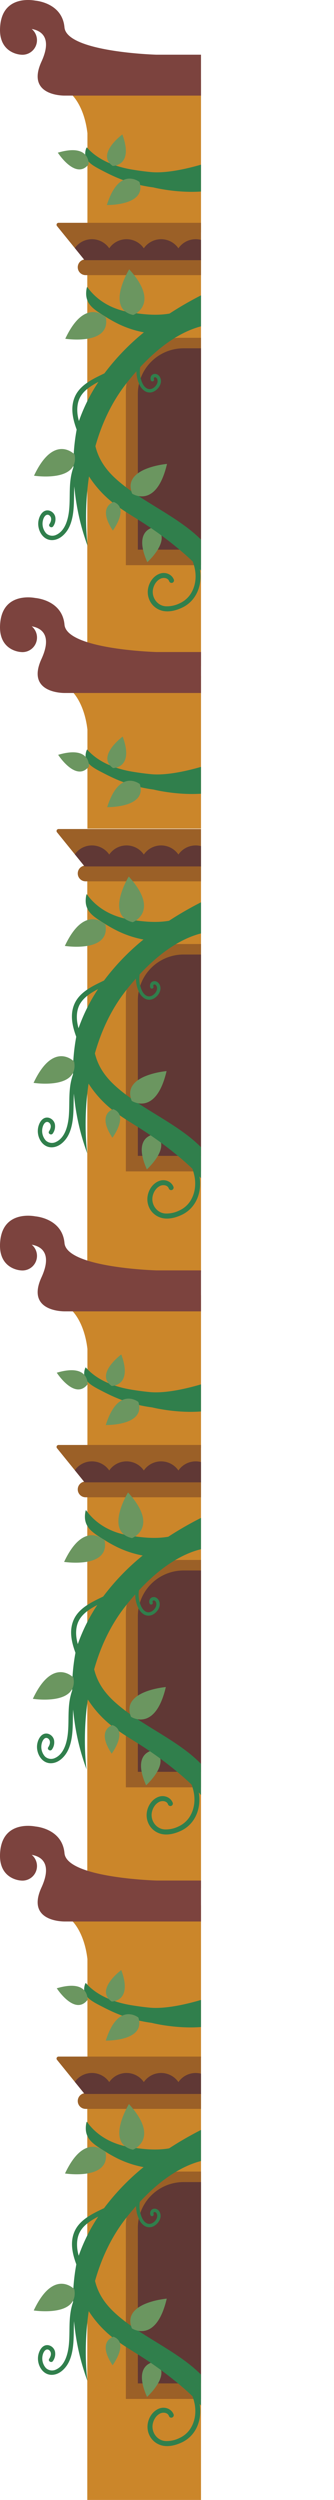 <svg id="Layer_1" data-name="Layer 1" xmlns="http://www.w3.org/2000/svg" xmlns:xlink="http://www.w3.org/1999/xlink" viewBox="0 0 335.53 2510.24"><defs><style>.cls-1{fill:none;}.cls-2{clip-path:url(#clip-path);}.cls-3{fill:#cb862a;}.cls-4{fill:#7c433e;}.cls-5{fill:#9b6027;}.cls-6{clip-path:url(#clip-path-2);}.cls-7{fill:#603835;}.cls-8{clip-path:url(#clip-path-3);}.cls-9{clip-path:url(#clip-path-4);}.cls-10{clip-path:url(#clip-path-5);}.cls-11{fill:#307f4c;}.cls-12{fill:#6b9660;}</style><clipPath id="clip-path" transform="translate(0 0)"><rect class="cls-1" width="201.92" height="2510.24" transform="translate(201.92 2510.24) rotate(-180)"/></clipPath><clipPath id="clip-path-2" transform="translate(0 0)"><path class="cls-1" d="M85,261.27H201.92V223.72H58.73a2,2,0,0,0-1.53,3.2Z"/></clipPath><clipPath id="clip-path-3" transform="translate(0 0)"><path class="cls-1" d="M85,870H201.92V832.44H58.73a2,2,0,0,0-1.53,3.2Z"/></clipPath><clipPath id="clip-path-4" transform="translate(0 0)"><path class="cls-1" d="M85,1488.47H201.92v-37.55H58.73a2,2,0,0,0-1.53,3.19Z"/></clipPath><clipPath id="clip-path-5" transform="translate(0 0)"><path class="cls-1" d="M85,2102.6H201.92v-37.55H58.73a2,2,0,0,0-1.53,3.2Z"/></clipPath></defs><g class="cls-2"><path class="cls-3" d="M201.92,233.18H87.82V133.72c-3.28-27.78-15.76-38.66-15.76-38.66H87.82V79.86h114.1Z" transform="translate(0 0)"/><path class="cls-4" d="M201.92,96H65.15S25.61,97,41.65,61.91c11.6-25.36-1.59-31.4-9.77-32.8A14.64,14.64,0,0,1,22.53,55a15.65,15.65,0,0,1-1.69-.1h0S-3.49,53.8.43,23.86,35.4.64,35.4.64,62.53,2.52,64.77,27.46,157.1,54.92,157.1,54.92h44.82Z" transform="translate(0 0)"/><rect class="cls-3" x="87.68" y="260.42" width="114.24" height="408.49" transform="translate(289.6 929.33) rotate(-180)"/><path class="cls-5" d="M85,261.27H201.92V223.72H58.73a2,2,0,0,0-1.53,3.2Z" transform="translate(0 0)"/><path class="cls-5" d="M78.1,260.42H194a7.92,7.92,0,0,1,7.92,7.92v0a7.92,7.92,0,0,1-7.92,7.92H78.1a0,0,0,0,1,0,0V260.42A0,0,0,0,1,78.1,260.42Z" transform="translate(280.02 536.69) rotate(-180)"/><g class="cls-6"><path class="cls-7" d="M335.53,261.25l-277.94,0V240.2A21,21,0,0,1,75,249.34a21.06,21.06,0,0,1,34.74,0,21.06,21.06,0,0,1,34.74,0,21.07,21.07,0,0,1,34.75,0,21.06,21.06,0,0,1,34.74,0c.32-.47.69-.91,1.05-1.35a1.71,1.71,0,0,0,.11-.14c.37-.45.77-.88,1.19-1.31l.27-.27c.42-.42.86-.82,1.31-1.19l.19-.16a21.09,21.09,0,0,1,6.84-3.7l.29-.09c.58-.18,1.17-.33,1.78-.46l.34-.07a20.73,20.73,0,0,1,19.86,6.78,22.14,22.14,0,0,1,1.52,1.95,21.06,21.06,0,0,1,33.22-2,22.29,22.29,0,0,1,1.52,2,21.06,21.06,0,0,1,34.74,0,21.06,21.06,0,0,1,17.38-9.15Z" transform="translate(0 0)"/></g><path class="cls-5" d="M126.43,339.2h75.49a0,0,0,0,1,0,0V512.88A54.63,54.63,0,0,1,147.3,567.5H126.43a0,0,0,0,1,0,0V339.2A0,0,0,0,1,126.43,339.2Z" transform="translate(328.35 906.7) rotate(-180)"/><path class="cls-7" d="M138.48,349.74h63.44a0,0,0,0,1,0,0V506A45.91,45.91,0,0,1,156,551.91H138.48a0,0,0,0,1,0,0V349.74a0,0,0,0,1,0,0Z" transform="translate(340.4 901.65) rotate(-180)"/><path class="cls-3" d="M201.92,832H87.82V732.57c-3.28-27.78-15.76-38.66-15.76-38.66H87.82v-15.2h114.1Z" transform="translate(0 0)"/><path class="cls-4" d="M201.92,695.85H65.15s-39.54.93-23.5-34.13c11.6-25.37-1.59-31.41-9.77-32.81a14.64,14.64,0,0,1-9.35,25.91,15.64,15.64,0,0,1-1.69-.11h0S-3.49,653.6.43,623.67s35-23.22,35-23.22,27.13,1.87,29.37,26.81,92.33,27.46,92.33,27.46h44.82Z" transform="translate(0 0)"/><rect class="cls-3" x="87.68" y="869.14" width="114.24" height="408.49" transform="translate(289.6 2146.77) rotate(-180)"/><path class="cls-5" d="M85,870H201.92V832.44H58.73a2,2,0,0,0-1.53,3.2Z" transform="translate(0 0)"/><path class="cls-5" d="M78.1,869.14H194a7.92,7.92,0,0,1,7.92,7.92v0A7.92,7.92,0,0,1,194,885H78.1a0,0,0,0,1,0,0V869.14a0,0,0,0,1,0,0Z" transform="translate(280.02 1754.12) rotate(-180)"/><g class="cls-8"><path class="cls-7" d="M335.53,870,57.59,870V848.91A21.06,21.06,0,0,1,75,858.06a21.06,21.06,0,0,1,34.74,0,21.06,21.06,0,0,1,34.74,0,21.07,21.07,0,0,1,34.75,0,21.07,21.07,0,0,1,34.74,0c.32-.47.69-.9,1.05-1.34l.11-.14c.37-.45.77-.89,1.19-1.31l.27-.27c.42-.42.86-.82,1.31-1.2l.19-.15a21.09,21.09,0,0,1,6.84-3.7l.29-.09c.58-.18,1.17-.33,1.78-.46l.34-.07a20.73,20.73,0,0,1,19.86,6.78,22.14,22.14,0,0,1,1.52,1.95,21.06,21.06,0,0,1,34.74,0,21.06,21.06,0,0,1,34.74,0,21.06,21.06,0,0,1,17.38-9.15Z" transform="translate(0 0)"/></g><path class="cls-5" d="M126.43,947.92h75.49a0,0,0,0,1,0,0V1121.6a54.63,54.63,0,0,1-54.63,54.63H126.43a0,0,0,0,1,0,0V947.92A0,0,0,0,1,126.43,947.92Z" transform="translate(328.35 2124.14) rotate(-180)"/><path class="cls-7" d="M138.48,958.46h63.44a0,0,0,0,1,0,0v156.26A45.91,45.91,0,0,1,156,1160.63H138.48a0,0,0,0,1,0,0V958.46A0,0,0,0,1,138.48,958.46Z" transform="translate(340.4 2119.08) rotate(-180)"/><path class="cls-3" d="M201.92,1453.9H87.82v-99.46c-3.28-27.79-15.76-38.67-15.76-38.67H87.82v-15.2h114.1Z" transform="translate(0 0)"/><path class="cls-4" d="M201.92,1316.76H65.15s-39.54.93-23.5-34.13c11.6-25.37-1.59-31.41-9.77-32.81a14.64,14.64,0,0,1-9.35,25.9,15.65,15.65,0,0,1-1.69-.1h0s-24.34-1.12-20.42-31.05,35-23.22,35-23.22,27.13,1.87,29.37,26.81,92.33,27.46,92.33,27.46h44.82Z" transform="translate(0 0)"/><rect class="cls-3" x="87.68" y="1487.62" width="114.24" height="408.49" transform="translate(289.6 3383.72) rotate(-180)"/><path class="cls-5" d="M85,1488.47H201.92v-37.55H58.73a2,2,0,0,0-1.53,3.19Z" transform="translate(0 0)"/><path class="cls-5" d="M78.1,1487.62H194a7.92,7.92,0,0,1,7.92,7.92v0a7.92,7.92,0,0,1-7.92,7.92H78.1a0,0,0,0,1,0,0v-15.85a0,0,0,0,1,0,0Z" transform="translate(280.02 2991.08) rotate(180)"/><g class="cls-9"><path class="cls-7" d="M335.53,1488.45l-277.94,0v-21.08A21.06,21.06,0,0,1,75,1476.54a21.06,21.06,0,0,1,34.74,0,21.06,21.06,0,0,1,34.74,0,21.07,21.07,0,0,1,34.75,0,21.06,21.06,0,0,1,34.74,0c.32-.47.69-.9,1.05-1.34a1.71,1.71,0,0,1,.11-.14,16.35,16.35,0,0,1,1.19-1.31l.27-.27c.42-.42.86-.82,1.31-1.2l.19-.15a21.09,21.09,0,0,1,6.84-3.7l.29-.1c.58-.17,1.17-.33,1.78-.45l.34-.07a20.73,20.73,0,0,1,19.86,6.78,22.14,22.14,0,0,1,1.52,2,21,21,0,0,1,33.22-2,22.14,22.14,0,0,1,1.52,2,21.06,21.06,0,0,1,34.74,0,21,21,0,0,1,17.38-9.15Z" transform="translate(0 0)"/></g><path class="cls-5" d="M126.43,1566.4h75.49a0,0,0,0,1,0,0v173.68a54.63,54.63,0,0,1-54.63,54.63H126.43a0,0,0,0,1,0,0V1566.4A0,0,0,0,1,126.43,1566.4Z" transform="translate(328.35 3361.09) rotate(-180)"/><path class="cls-7" d="M138.48,1576.93h63.44a0,0,0,0,1,0,0V1733.2A45.91,45.91,0,0,1,156,1779.1H138.48a0,0,0,0,1,0,0V1576.93A0,0,0,0,1,138.48,1576.93Z" transform="translate(340.4 3356.04) rotate(-180)"/><path class="cls-3" d="M201.92,2066.55H87.82v-99.46c-3.28-27.78-15.76-38.66-15.76-38.66H87.82v-15.2h114.1Z" transform="translate(0 0)"/><path class="cls-4" d="M201.92,1929.41H65.15s-39.54.94-23.5-34.13c11.6-25.36-1.59-31.4-9.77-32.8a14.64,14.64,0,0,1-9.35,25.9,15.65,15.65,0,0,1-1.69-.1h0s-24.34-1.12-20.42-31.06,35-23.22,35-23.22,27.13,1.88,29.37,26.82,92.33,27.46,92.33,27.46h44.82Z" transform="translate(0 0)"/><rect class="cls-3" x="87.68" y="2101.75" width="114.24" height="408.49" transform="translate(289.6 4611.99) rotate(-180)"/><path class="cls-5" d="M85,2102.6H201.92v-37.55H58.73a2,2,0,0,0-1.53,3.2Z" transform="translate(0 0)"/><path class="cls-5" d="M78.1,2101.75H194a7.92,7.92,0,0,1,7.92,7.92v0a7.92,7.92,0,0,1-7.92,7.92H78.1a0,0,0,0,1,0,0v-15.85A0,0,0,0,1,78.1,2101.75Z" transform="translate(280.02 4219.34) rotate(180)"/><g class="cls-10"><path class="cls-7" d="M335.53,2102.58l-277.94,0v-21.08A21.06,21.06,0,0,1,75,2090.67a21.06,21.06,0,0,1,34.74,0,21.06,21.06,0,0,1,34.74,0,21.07,21.07,0,0,1,34.75,0,21.07,21.07,0,0,1,34.74,0c.32-.47.69-.9,1.05-1.34l.11-.14c.37-.45.77-.89,1.19-1.31l.27-.27c.42-.42.86-.82,1.31-1.2l.19-.15a21.09,21.09,0,0,1,6.84-3.7l.29-.09c.58-.18,1.17-.33,1.78-.46l.34-.07a20.73,20.73,0,0,1,19.86,6.78,22.14,22.14,0,0,1,1.52,2,21.06,21.06,0,0,1,34.74,0,21.06,21.06,0,0,1,34.74,0,21.06,21.06,0,0,1,17.38-9.15Z" transform="translate(0 0)"/></g><path class="cls-5" d="M126.43,2180.53h75.49a0,0,0,0,1,0,0v173.68a54.63,54.63,0,0,1-54.63,54.63H126.43a0,0,0,0,1,0,0v-228.3A0,0,0,0,1,126.43,2180.53Z" transform="translate(328.35 4589.36) rotate(-180)"/><path class="cls-7" d="M138.48,2191.07h63.44a0,0,0,0,1,0,0v156.26A45.91,45.91,0,0,1,156,2393.24H138.48a0,0,0,0,1,0,0V2191.07a0,0,0,0,1,0,0Z" transform="translate(340.4 4584.3) rotate(-180)"/><path class="cls-11" d="M85.63,153.28a16,16,0,0,1,.81-3.89c.71-2.06,1.06-1.1,1.06-1.1,10.54,11.91,27.21,19.16,46.31,22.16,6.09,1,12.25,1.82,18.43,2.39h0c19.13,1.53,45.32-5.93,58.32-10.16l.77-.41-.48.32c4.79-1.56,7.71-2.67,7.71-2.67v7.31L221,189.36c-30.93,8-67.18-1.22-67.18-1.22l-.08,0a142.09,142.09,0,0,1-34.06-8.86c-5.13-2.06-10-4.41-14.82-6.88C94.5,167,84.91,162.53,85.63,153.28Z" transform="translate(0 0)"/><path class="cls-12" d="M113.21,166.6s21.47.43,9.69-31.6C122.9,135,96.1,154.8,113.21,166.6Z" transform="translate(0 0)"/><path class="cls-12" d="M89,165s1.8-21.4-30.92-11.7C58.08,153.32,76.12,181.33,89,165Z" transform="translate(0 0)"/><path class="cls-12" d="M140.08,182.69s-20.3-16.33-32.74,23.18C107.34,205.87,147.76,206.71,140.08,182.69Z" transform="translate(0 0)"/><path class="cls-12" d="M155.61,529.3S133,530.85,148,564.49C148,564.49,174.59,540.51,155.61,529.3Z" transform="translate(0 0)"/><path class="cls-11" d="M53.59,542.28c5.56-.58,10.1-4.26,13.32-8.64,3.36-4.56,5.13-10.28,6.12-15.8,1.74-9.72,1.08-19.6,1.61-29.4a235,235,0,0,0,13.46,60s-4.46-31,1.31-70.08a108.44,108.44,0,0,0,17.74,21.12c11.14,10.38,25.58,18.26,38.89,27a357.47,357.47,0,0,1,39.36,29.8c2.82,2.47,5.6,5,8.24,7.58a49.68,49.68,0,0,1,2.1,7.38c1.79,9,.45,18.5-4.86,26.06a26,26,0,0,1-10.2,8.41,29.24,29.24,0,0,1-14.27,3.08c-8.67-.63-14.47-9.29-12.61-17.58.93-4.16,3.47-8.19,7.39-10.11,2.84-1.38,7.43-1,8.71,2.4a2.55,2.55,0,0,0,3.07,1.74,2.52,2.52,0,0,0,1.75-3.07c-2.19-5.83-8.91-8.22-14.57-6-5.88,2.27-10,8.06-11.26,14.13a19.67,19.67,0,0,0,3,15.35,19.21,19.21,0,0,0,13.58,8.08c6.06.72,12.48-1.14,17.89-3.77a30.83,30.83,0,0,0,12.24-10.74c5.4-8.13,6.77-18.12,5.22-27.61a55.18,55.18,0,0,1,10,16.52c5,13.81,1.1,27.9-3.45,41.18,9.08-4.91,13.56-13.29,15.76-21.69,5.66-21.54-1.78-45.6-20-64.53-24.09-25.1-63.79-40.13-89.07-64.47C102.06,466.93,97.85,456.17,95.85,448c6-21.34,15.67-43.29,30.93-62.81q5.22-6.68,10.28-12.39a31.88,31.88,0,0,0,3,13.37,14.67,14.67,0,0,0,5.63,6.63,9.08,9.08,0,0,0,8.35.55c4.91-2.13,9.19-8.19,7.11-13.65-1-2.66-3.57-4.81-6.57-4.14s-4.14,4.07-2.94,6.6a1.69,1.69,0,0,0,2.3.6,1.73,1.73,0,0,0,.61-2.3,1.39,1.39,0,0,1,.57-1.53c.71-.41,1.65.12,2.15.66,1.33,1.48,1.23,3.84.51,5.57-1.48,3.53-5.81,6.85-9.67,5.11-4.1-1.84-5.86-6.83-6.86-10.86a26.72,26.72,0,0,1-.41-10.78C188,317.84,223.47,326,223.47,326V286.13c-1.71,1.39-25.11,10.39-53.14,28.73-.84.15-1.68.28-2.52.4-12.17,1.68-24.56.35-36.69-1.58-17.41-2.77-32.92-10.93-43.25-25.22,0,0-.38-1.18-.88,1.42a27,27,0,0,0-.45,4.89c0,11.54,8.95,16.64,18.65,22.74A141.19,141.19,0,0,0,119,325.32a101.51,101.51,0,0,0,25.56,8.4,233.73,233.73,0,0,0-39.68,41.2l-1.18.56c-10.65,5.15-23,11-28.25,22.36-5.06,11-2.43,22.67,1.56,33.53a196.23,196.23,0,0,0-3.28,37.86,59.23,59.23,0,0,0-2.89,12.47c-1.31,10.16-.39,20.44-1.44,30.61-.94,9-3.85,20.69-13,24.77a9,9,0,0,1-9.94-1.5,14.42,14.42,0,0,1-2.74-14.9c.64-1.57,1.91-3.63,3.79-3.81,1.65-.16,3.14,1.33,3.62,2.79.75,2.26-.22,4.66-1.44,6.56-1.53,2.38,2.27,4.57,3.79,2.21a12.37,12.37,0,0,0,2-9.63,8.59,8.59,0,0,0-6.12-6.13c-6.6-1.48-10.25,5.84-10.86,11.25C37.45,532.86,43.53,543.33,53.59,542.28ZM81,398c2.76-4.6,7-8.06,11.49-10.89,2.08-1.32,4.23-2.52,6.42-3.67a176.41,176.41,0,0,0-19.62,39.32,44.46,44.46,0,0,1-1.44-7.21C77.23,409.49,77.87,403.26,81,398Z" transform="translate(0 0)"/><path class="cls-12" d="M106.34,318.81s-20.59-21.68-40.78,21.35C65.56,340.16,111.4,347.3,106.34,318.81Z" transform="translate(0 0)"/><path class="cls-12" d="M133.8,316.29s27.93-10.68-4-45.85C129.77,270.44,105.56,310,133.8,316.29Z" transform="translate(0 0)"/><path class="cls-12" d="M74.93,456.32s-20.6-21.67-40.78,21.35C34.15,477.67,80,484.81,74.93,456.32Z" transform="translate(0 0)"/><path class="cls-12" d="M132.78,495.71s24.23,16,35-29.88C167.77,465.83,122.14,469.63,132.78,495.71Z" transform="translate(0 0)"/><path class="cls-12" d="M114.26,504.06s-17,4.42-.9,28.67C113.36,532.73,130.21,510.15,114.26,504.06Z" transform="translate(0 0)"/><path class="cls-12" d="M155.17,1139s-22.65,1.54-7.63,35.19C147.54,1174.18,174.15,1150.19,155.17,1139Z" transform="translate(0 0)"/><path class="cls-11" d="M53.15,1152c5.57-.58,10.1-4.26,13.32-8.63,3.36-4.57,5.13-10.28,6.12-15.81,1.74-9.72,1.08-19.59,1.62-29.4a234.46,234.46,0,0,0,13.45,60s-4.45-31,1.31-70.08a108.45,108.45,0,0,0,17.74,21.13c11.15,10.38,25.58,18.25,38.89,27A357.67,357.67,0,0,1,185,1166c2.82,2.46,5.59,5,8.24,7.57a51.28,51.28,0,0,1,2.1,7.38c1.79,9,.44,18.5-4.86,26.07a25.91,25.91,0,0,1-10.21,8.4,29.13,29.13,0,0,1-14.27,3.09c-8.66-.63-14.47-9.29-12.61-17.59.94-4.16,3.47-8.19,7.39-10.1,2.84-1.39,7.43-1,8.71,2.39a2.55,2.55,0,0,0,3.08,1.74,2.52,2.52,0,0,0,1.75-3.07c-2.19-5.83-8.92-8.22-14.58-6-5.87,2.27-10,8.06-11.25,14.13a19.74,19.74,0,0,0,3,15.36,19.23,19.23,0,0,0,13.58,8.08c6.06.72,12.49-1.15,17.9-3.78a30.82,30.82,0,0,0,12.24-10.74c5.4-8.13,6.76-18.12,5.22-27.61a55.1,55.1,0,0,1,10,16.53c4.95,13.81,1.1,27.9-3.46,41.18,9.08-4.91,13.57-13.3,15.77-21.69,5.66-21.55-1.78-45.61-20-64.54-24.1-25.09-63.8-40.12-89.07-64.46-12.11-11.66-16.32-22.43-18.33-30.6,6-21.33,15.68-43.29,30.93-62.81,3.48-4.45,6.91-8.56,10.29-12.38a31.83,31.83,0,0,0,3,13.36,14.8,14.8,0,0,0,5.63,6.63,9.07,9.07,0,0,0,8.36.56c4.91-2.14,9.19-8.2,7.11-13.65-1-2.67-3.57-4.82-6.57-4.14s-4.15,4.06-3,6.59a1.7,1.7,0,0,0,2.31.61,1.74,1.74,0,0,0,.6-2.31,1.39,1.39,0,0,1,.58-1.52c.71-.41,1.65.11,2.14.65,1.33,1.49,1.24,3.84.51,5.58-1.47,3.52-5.8,6.84-9.67,5.1-4.09-1.84-5.85-6.82-6.85-10.86a26.66,26.66,0,0,1-.41-10.77C187.54,927.52,223,935.7,223,935.7V895.81c-1.71,1.39-25.1,10.39-53.14,28.73-.84.15-1.68.29-2.52.4-12.17,1.69-24.55.36-36.68-1.57-17.41-2.77-32.93-10.94-43.26-25.22,0,0-.37-1.19-.87,1.41a26.57,26.57,0,0,0-.46,4.89c0,11.54,9,16.64,18.65,22.75A143.44,143.44,0,0,0,118.58,935a101.71,101.71,0,0,0,25.55,8.4,233.34,233.34,0,0,0-39.67,41.2l-1.18.55c-10.65,5.15-23,11-28.25,22.36-5.07,11-2.44,22.67,1.56,33.54a195.8,195.8,0,0,0-3.29,37.85,59.92,59.92,0,0,0-2.88,12.48C69.11,1101.54,70,1111.82,69,1122c-.93,9-3.85,20.68-13,24.76a9,9,0,0,1-9.94-1.5,14.42,14.42,0,0,1-2.74-14.9c.64-1.56,1.91-3.63,3.78-3.81,1.66-.16,3.15,1.33,3.63,2.8.74,2.26-.22,4.66-1.44,6.55-1.54,2.38,2.26,4.58,3.78,2.21a12.28,12.28,0,0,0,2-9.63,8.58,8.58,0,0,0-6.11-6.12c-6.61-1.49-10.25,5.83-10.86,11.24C37,1142.55,43.09,1153,53.15,1152Zm27.46-144.3c2.75-4.6,7-8.07,11.48-10.9,2.09-1.31,4.24-2.52,6.42-3.67a176.6,176.6,0,0,0-19.61,39.32,45.46,45.46,0,0,1-1.45-7.2C76.79,1019.17,77.44,1012.94,80.61,1007.66Z" transform="translate(0 0)"/><path class="cls-12" d="M105.91,928.49s-20.6-21.67-40.78,21.35C65.13,949.84,111,957,105.91,928.49Z" transform="translate(0 0)"/><path class="cls-12" d="M133.37,926s27.92-10.68-4-45.85C129.34,880.12,105.12,919.68,133.37,926Z" transform="translate(0 0)"/><path class="cls-12" d="M74.49,1066s-20.59-21.68-40.78,21.34C33.71,1087.35,79.55,1094.5,74.49,1066Z" transform="translate(0 0)"/><path class="cls-12" d="M132.34,1105.4s24.23,16,35-29.89C167.34,1075.51,121.71,1079.31,132.34,1105.4Z" transform="translate(0 0)"/><path class="cls-12" d="M113.82,1113.74s-17,4.43-.89,28.68C112.93,1142.42,129.78,1119.84,113.82,1113.74Z" transform="translate(0 0)"/><path class="cls-11" d="M86,757.89a15.8,15.8,0,0,1,.82-3.9c.71-2.06,1-1.1,1-1.1,10.55,11.92,27.22,19.16,46.32,22.16,6.08,1,12.24,1.82,18.42,2.39h0c19.13,1.53,45.33-5.92,58.33-10.15l.76-.41-.48.31c4.79-1.56,7.72-2.66,7.72-2.66v7.3L221.35,794c-30.94,8-67.18-1.21-67.18-1.21l-.08,0A143.12,143.12,0,0,1,120,783.84c-5.13-2.07-10-4.42-14.82-6.89C94.85,771.62,85.25,767.14,86,757.89Z" transform="translate(0 0)"/><path class="cls-12" d="M113.55,771.2s21.47.43,9.69-31.6C123.24,739.6,96.45,759.4,113.55,771.2Z" transform="translate(0 0)"/><path class="cls-12" d="M89.34,769.62s1.8-21.4-30.92-11.69C58.42,757.93,76.47,785.93,89.34,769.62Z" transform="translate(0 0)"/><path class="cls-12" d="M140.43,787.29S120.12,771,107.69,810.47C107.69,810.47,148.1,811.31,140.43,787.29Z" transform="translate(0 0)"/><path class="cls-11" d="M84.57,1378.32a16,16,0,0,1,.81-3.9c.71-2.06,1.06-1.09,1.06-1.09,10.54,11.91,27.21,19.16,46.31,22.16,6.09,1,12.24,1.81,18.43,2.39h0c19.14,1.53,45.33-5.93,58.33-10.16l.76-.41-.47.32c4.78-1.57,7.71-2.67,7.71-2.67v7.31l2.42,22.13c-30.93,8-67.18-1.22-67.18-1.22l-.08,0a143,143,0,0,1-34.06-8.86c-5.13-2.06-10-4.42-14.82-6.88C93.44,1392.06,83.85,1387.57,84.57,1378.32Z" transform="translate(0 0)"/><path class="cls-12" d="M112.15,1391.64s21.46.43,9.69-31.61C121.84,1360,95,1379.84,112.15,1391.64Z" transform="translate(0 0)"/><path class="cls-12" d="M87.94,1390.06s1.8-21.4-30.92-11.7C57,1378.36,75.06,1406.37,87.94,1390.06Z" transform="translate(0 0)"/><path class="cls-12" d="M139,1407.73s-20.31-16.33-32.74,23.18C106.28,1430.91,146.7,1431.75,139,1407.73Z" transform="translate(0 0)"/><path class="cls-12" d="M154.43,1757.46s-22.65,1.55-7.63,35.19C146.8,1792.65,173.41,1768.67,154.43,1757.46Z" transform="translate(0 0)"/><path class="cls-11" d="M52.41,1770.44c5.57-.58,10.1-4.26,13.32-8.64,3.36-4.56,5.13-10.28,6.12-15.8,1.74-9.72,1.08-19.59,1.62-29.4a234.55,234.55,0,0,0,13.45,60s-4.45-31,1.31-70.08A108.44,108.44,0,0,0,106,1727.65c11.15,10.39,25.58,18.26,38.89,27a357.6,357.6,0,0,1,39.37,29.8c2.82,2.47,5.59,5,8.23,7.58a48.84,48.84,0,0,1,2.1,7.38c1.8,8.95.45,18.5-4.86,26.06a26,26,0,0,1-10.2,8.41,29.12,29.12,0,0,1-14.27,3.08c-8.66-.62-14.47-9.28-12.61-17.58.94-4.16,3.47-8.19,7.39-10.1,2.84-1.39,7.43-1,8.71,2.39a2.55,2.55,0,0,0,3.08,1.74,2.51,2.51,0,0,0,1.74-3.07c-2.18-5.83-8.91-8.22-14.57-6-5.87,2.27-10,8.06-11.25,14.13a19.71,19.71,0,0,0,3,15.35,19.23,19.23,0,0,0,13.58,8.08c6.06.72,12.48-1.14,17.9-3.77a30.82,30.82,0,0,0,12.24-10.74c5.4-8.13,6.76-18.12,5.22-27.61a55.1,55.1,0,0,1,10,16.53c4.95,13.8,1.1,27.89-3.46,41.17,9.08-4.91,13.56-13.29,15.77-21.68,5.66-21.55-1.78-45.61-20-64.54-24.1-25.1-63.8-40.12-89.08-64.46-12.1-11.67-16.31-22.43-18.32-30.6,6-21.33,15.68-43.29,30.93-62.81q5.22-6.67,10.29-12.39a31.87,31.87,0,0,0,3,13.37,14.8,14.8,0,0,0,5.63,6.63,9.07,9.07,0,0,0,8.36.55c4.91-2.13,9.19-8.19,7.11-13.64-1-2.67-3.57-4.82-6.57-4.14s-4.15,4.06-2.95,6.59a1.7,1.7,0,0,0,2.31.61,1.74,1.74,0,0,0,.6-2.31,1.38,1.38,0,0,1,.58-1.52c.71-.42,1.65.11,2.14.65,1.33,1.48,1.24,3.84.51,5.57-1.47,3.53-5.8,6.85-9.67,5.11-4.09-1.84-5.86-6.83-6.85-10.86a26.71,26.71,0,0,1-.41-10.78c47.13-50.79,82.62-42.61,82.62-42.61v-39.89c-1.71,1.39-25.1,10.39-53.14,28.73-.84.15-1.68.28-2.52.4-12.17,1.69-24.55.35-36.68-1.58-17.41-2.77-32.93-10.93-43.26-25.22,0,0-.37-1.18-.87,1.42a26.57,26.57,0,0,0-.46,4.89c0,11.54,9,16.64,18.65,22.74a139.31,139.31,0,0,0,13.83,7.81,101.33,101.33,0,0,0,25.55,8.41,234,234,0,0,0-39.68,41.19l-1.17.56c-10.65,5.15-23,11-28.26,22.36-5.06,11-2.43,22.67,1.57,33.54a195,195,0,0,0-3.29,37.85,59.78,59.78,0,0,0-2.88,12.48c-1.31,10.15-.39,20.43-1.45,30.61-.93,9-3.85,20.68-13,24.76a9,9,0,0,1-9.94-1.5,14.42,14.42,0,0,1-2.74-14.9c.64-1.56,1.91-3.63,3.78-3.81,1.65-.16,3.14,1.33,3.63,2.79.74,2.27-.22,4.66-1.44,6.56-1.54,2.38,2.26,4.58,3.78,2.21a12.28,12.28,0,0,0,2-9.63,8.61,8.61,0,0,0-6.11-6.13c-6.61-1.48-10.25,5.84-10.86,11.25C36.27,1761,42.35,1771.49,52.41,1770.44Zm27.46-144.31c2.75-4.59,7-8.06,11.48-10.89,2.09-1.31,4.24-2.52,6.42-3.67a176.6,176.6,0,0,0-19.61,39.32,45.58,45.58,0,0,1-1.45-7.21C76.05,1637.65,76.7,1631.42,79.87,1626.13Z" transform="translate(0 0)"/><path class="cls-12" d="M105.17,1547s-20.6-21.67-40.78,21.35C64.39,1568.32,110.22,1575.46,105.17,1547Z" transform="translate(0 0)"/><path class="cls-12" d="M132.63,1544.45s27.92-10.68-4-45.85C128.6,1498.6,104.38,1538.16,132.63,1544.45Z" transform="translate(0 0)"/><path class="cls-12" d="M73.75,1684.49S53.16,1662.81,33,1705.83C33,1705.83,78.81,1713,73.75,1684.49Z" transform="translate(0 0)"/><path class="cls-12" d="M131.6,1723.88s24.23,16,35-29.89C166.6,1694,121,1697.79,131.6,1723.88Z" transform="translate(0 0)"/><path class="cls-12" d="M113.08,1732.22s-17,4.42-.89,28.67C112.19,1760.89,129,1738.31,113.08,1732.22Z" transform="translate(0 0)"/><path class="cls-11" d="M84.57,1996.44a16,16,0,0,1,.81-3.9c.71-2.06,1.06-1.1,1.06-1.1,10.54,11.91,27.21,19.16,46.31,22.16,6.09,1,12.24,1.82,18.43,2.39h0c19.14,1.53,45.33-5.93,58.33-10.16l.76-.41-.47.32c4.78-1.56,7.71-2.66,7.71-2.66v7.3l2.42,22.13c-30.93,8-67.18-1.21-67.18-1.21l-.08-.06a142.09,142.09,0,0,1-34.06-8.86c-5.13-2.06-10-4.41-14.82-6.88C93.44,2010.17,83.85,2005.68,84.57,1996.44Z" transform="translate(0 0)"/><path class="cls-12" d="M112.15,2009.75s21.46.43,9.69-31.6C121.84,1978.15,95,1998,112.15,2009.75Z" transform="translate(0 0)"/><path class="cls-12" d="M87.94,2008.17s1.8-21.4-30.92-11.7C57,1996.47,75.06,2024.48,87.94,2008.17Z" transform="translate(0 0)"/><path class="cls-12" d="M139,2025.84s-20.31-16.33-32.74,23.18C106.28,2049,146.7,2049.86,139,2025.84Z" transform="translate(0 0)"/><path class="cls-12" d="M155.34,2371.6s-22.65,1.54-7.63,35.19C147.71,2406.79,174.32,2382.8,155.34,2371.6Z" transform="translate(0 0)"/><path class="cls-11" d="M53.33,2384.57c5.56-.58,10.09-4.26,13.31-8.63,3.36-4.57,5.14-10.28,6.12-15.81,1.75-9.72,1.08-19.59,1.62-29.4a235,235,0,0,0,13.45,60s-4.45-31,1.31-70.08a108.45,108.45,0,0,0,17.74,21.13c11.15,10.38,25.58,18.25,38.9,27a358.49,358.49,0,0,1,39.36,29.81c2.82,2.46,5.59,5,8.24,7.57a51.28,51.28,0,0,1,2.1,7.38c1.79,9,.45,18.5-4.86,26.07a25.91,25.91,0,0,1-10.21,8.4,29.1,29.1,0,0,1-14.26,3.09c-8.67-.63-14.48-9.29-12.61-17.59.93-4.16,3.46-8.19,7.38-10.1,2.84-1.39,7.43-1,8.72,2.39a2.5,2.5,0,0,0,4.82-1.33c-2.19-5.83-8.92-8.22-14.57-6-5.88,2.27-10,8.06-11.26,14.13a19.7,19.7,0,0,0,3,15.36,19.19,19.19,0,0,0,13.58,8.08c6,.72,12.48-1.15,17.89-3.78a30.82,30.82,0,0,0,12.24-10.74c5.4-8.13,6.76-18.12,5.22-27.61a55.1,55.1,0,0,1,10,16.53c5,13.81,1.1,27.9-3.46,41.18,9.09-4.91,13.57-13.3,15.77-21.69,5.66-21.55-1.78-45.61-20-64.54-24.1-25.09-63.8-40.12-89.07-64.46-12.11-11.66-16.32-22.43-18.32-30.6,6-21.33,15.67-43.29,30.92-62.81,3.48-4.45,6.91-8.56,10.29-12.38a31.83,31.83,0,0,0,3,13.36,14.8,14.8,0,0,0,5.63,6.63,9.07,9.07,0,0,0,8.36.56c4.91-2.14,9.19-8.2,7.11-13.65-1-2.67-3.57-4.82-6.57-4.14s-4.15,4.06-2.95,6.59a1.7,1.7,0,0,0,2.31.61,1.74,1.74,0,0,0,.6-2.31,1.39,1.39,0,0,1,.58-1.52c.71-.41,1.65.11,2.14.65,1.33,1.49,1.24,3.84.52,5.58-1.48,3.52-5.81,6.84-9.68,5.1-4.09-1.84-5.85-6.82-6.85-10.86a26.66,26.66,0,0,1-.41-10.77c47.13-50.8,82.62-42.62,82.62-42.62v-39.89c-1.71,1.39-25.1,10.39-53.14,28.73-.83.15-1.67.29-2.51.4-12.18,1.69-24.56.36-36.69-1.58-17.41-2.76-32.93-10.93-43.25-25.21,0,0-.38-1.19-.88,1.41a26.57,26.57,0,0,0-.46,4.89c0,11.54,9,16.64,18.65,22.75a143.44,143.44,0,0,0,13.83,7.81,101.65,101.65,0,0,0,25.56,8.4,233,233,0,0,0-39.68,41.2l-1.18.55c-10.65,5.15-23,11-28.25,22.36-5.06,11-2.43,22.67,1.56,33.54a195.8,195.8,0,0,0-3.29,37.85A59.92,59.92,0,0,0,70.59,2324c-1.31,10.15-.39,20.43-1.45,30.61-.93,9-3.85,20.68-13,24.76a9,9,0,0,1-9.94-1.5,14.42,14.42,0,0,1-2.74-14.9c.64-1.56,1.91-3.63,3.79-3.81,1.65-.16,3.14,1.33,3.62,2.8.75,2.26-.22,4.66-1.44,6.55-1.54,2.38,2.26,4.58,3.79,2.21a12.31,12.31,0,0,0,2-9.63,8.58,8.58,0,0,0-6.11-6.12c-6.6-1.49-10.25,5.83-10.86,11.24C37.18,2375.16,43.26,2385.62,53.33,2384.57Zm27.45-144.3c2.75-4.6,7-8.07,11.49-10.9,2.08-1.31,4.23-2.52,6.42-3.67A176.2,176.2,0,0,0,79.07,2265a45.69,45.69,0,0,1-1.45-7.2C77,2251.78,77.61,2245.55,80.78,2240.27Z" transform="translate(0 0)"/><path class="cls-12" d="M106.08,2161.1s-20.6-21.67-40.78,21.35C65.3,2182.45,111.13,2189.59,106.08,2161.1Z" transform="translate(0 0)"/><path class="cls-12" d="M133.54,2158.58s27.93-10.68-4-45.85C129.51,2112.73,105.29,2152.29,133.54,2158.58Z" transform="translate(0 0)"/><path class="cls-12" d="M74.66,2298.62S54.07,2276.94,33.88,2320C33.88,2320,79.72,2327.11,74.66,2298.62Z" transform="translate(0 0)"/><path class="cls-12" d="M132.51,2338s24.24,16,35-29.89C167.51,2308.12,121.88,2311.92,132.51,2338Z" transform="translate(0 0)"/><path class="cls-12" d="M114,2346.35s-17,4.43-.89,28.68C113.1,2375,130,2352.45,114,2346.35Z" transform="translate(0 0)"/></g></svg>